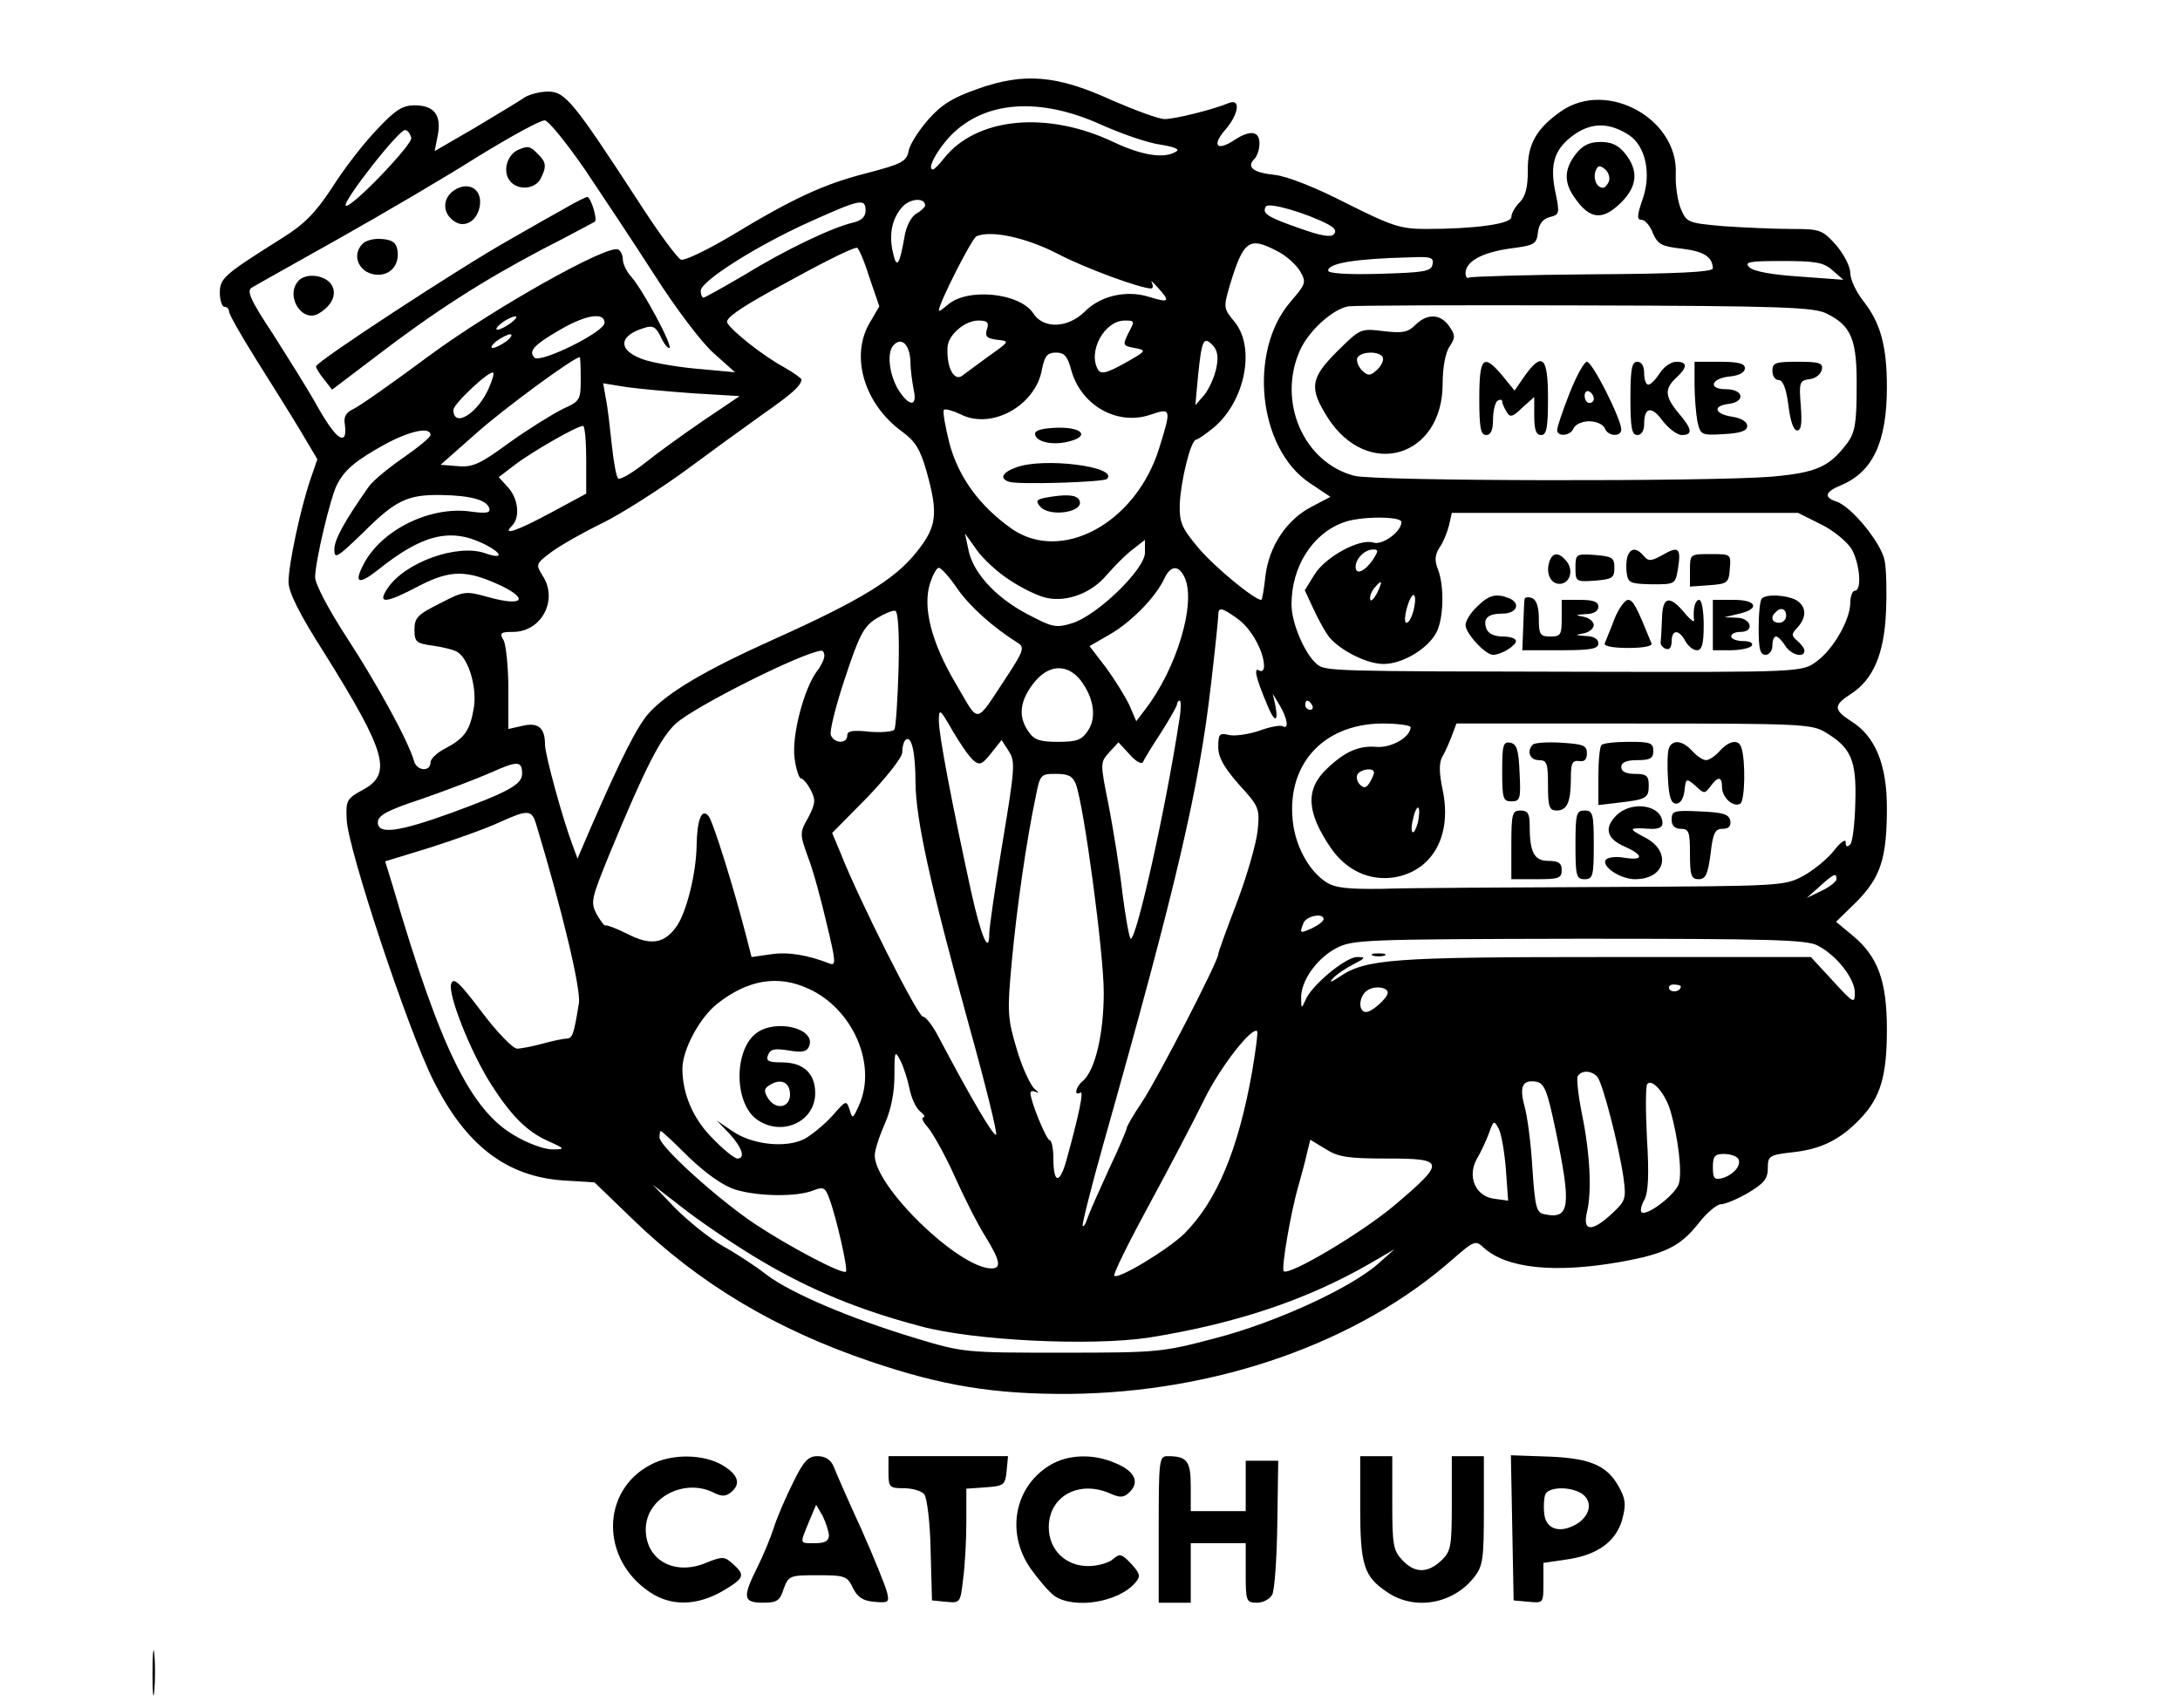 <?xml version="1.0" standalone="no"?>
<!DOCTYPE svg PUBLIC "-//W3C//DTD SVG 20010904//EN"
 "http://www.w3.org/TR/2001/REC-SVG-20010904/DTD/svg10.dtd">
<svg version="1.0" xmlns="http://www.w3.org/2000/svg"
 width="476pt" height="373pt" viewBox="0 0 476 373"
 preserveAspectRatio="xMidYMid meet">

<g transform="translate(0,373) scale(0.1,-0.1)"
fill="#000000" stroke="none">
<path d="M2135 3536 c-54 -19 -79 -34 -108 -67 -21 -24 -41 -55 -43 -69 -5
-23 -15 -28 -91 -48 -95 -24 -163 -56 -300 -139 -51 -30 -99 -53 -106 -50 -8
3 -50 60 -93 127 -142 218 -160 240 -197 240 -18 0 -41 -6 -52 -13 -11 -8 -60
-37 -108 -66 l-88 -51 7 35 c8 44 -8 65 -51 65 -26 0 -42 -10 -83 -54 -28 -29
-72 -86 -97 -126 -37 -56 -61 -80 -109 -110 -129 -81 -136 -88 -136 -120 0
-16 5 -30 10 -30 6 0 10 -5 10 -10 0 -6 26 -52 58 -103 32 -51 76 -121 97
-156 l38 -64 -16 -46 c-21 -63 -47 -183 -47 -222 0 -22 23 -69 80 -158 134
-215 147 -261 82 -296 -35 -19 -37 -23 -35 -65 2 -62 134 -460 189 -569 71
-143 161 -211 286 -219 l66 -4 86 -83 c144 -139 310 -238 516 -308 156 -53
270 -72 435 -71 320 3 630 111 838 295 46 40 49 41 67 24 50 -45 154 -56 297
-31 100 18 132 34 173 86 17 22 39 40 47 40 9 0 36 11 60 25 35 21 43 31 43
54 0 27 3 29 57 35 61 7 102 28 145 73 44 46 58 93 58 195 0 107 -20 160 -76
206 l-35 29 45 44 c52 53 66 94 66 205 0 94 -25 156 -78 189 -39 25 -39 35 0
60 48 31 72 87 76 178 2 42 1 94 -3 113 -7 38 -73 119 -106 129 -27 9 -24 21
10 35 70 29 101 94 101 215 0 89 -14 140 -51 187 -16 20 -29 48 -29 62 0 14
-14 41 -31 61 -30 33 -34 35 -98 35 -36 0 -102 3 -147 6 -79 7 -81 8 -94 38
-7 17 -12 51 -11 76 6 120 -149 206 -249 138 -55 -38 -75 -73 -74 -130 0 -37
-5 -57 -18 -70 -10 -10 -18 -24 -18 -32 0 -15 -80 -26 -186 -26 -56 0 -74 6
-174 56 -66 34 -129 59 -156 62 -48 5 -63 17 -45 35 6 6 11 21 11 34 0 27 -20
30 -55 7 -38 -25 -49 -12 -21 21 31 35 36 71 9 60 -33 -14 -117 -35 -140 -35
-13 0 -64 19 -115 41 -120 55 -192 61 -293 25z m271 -79 c45 -20 103 -40 129
-43 30 -5 42 -10 33 -15 -25 -16 -73 -9 -135 20 -146 70 -301 55 -372 -35 -10
-13 -21 -24 -24 -24 -14 0 9 43 39 74 74 76 194 85 330 23z m-1129 -97 c39
-58 108 -162 153 -232 46 -72 102 -146 128 -169 l47 -42 -75 7 c-41 3 -95 12
-119 19 -62 19 -64 53 -4 71 18 6 25 2 35 -18 6 -14 15 -26 19 -26 11 0 -57
127 -83 156 -10 11 -18 28 -18 37 0 9 -4 19 -10 22 -21 13 -272 -128 -413
-232 -78 -58 -152 -110 -165 -116 -17 -8 -22 -17 -19 -34 2 -13 1 -26 -3 -28
-10 -6 -31 20 -64 80 -16 28 -56 92 -89 144 -51 77 -59 96 -47 103 8 5 94 53
190 107 96 54 234 135 305 180 72 44 137 80 145 78 8 -1 47 -49 87 -107z
m2280 75 c36 -24 49 -84 30 -139 -13 -37 -13 -46 -3 -46 8 0 19 -13 25 -29 11
-25 19 -29 63 -34 49 -6 67 -18 68 -43 0 -8 -79 -12 -262 -13 -144 -1 -266 -5
-270 -7 -4 -3 -8 1 -8 9 0 26 35 45 95 54 56 7 60 10 63 35 2 19 11 30 26 34
21 5 22 8 12 55 -13 63 -1 96 44 127 38 25 75 24 117 -3z m-2659 -6 c3 -15
-134 -157 -143 -148 -8 8 118 169 130 165 6 -1 11 -9 13 -17z m1122 -148 c0
-3 -9 -12 -20 -18 -11 -7 -22 -29 -25 -50 -11 -62 -17 -71 -25 -36 -10 42 -2
77 21 102 17 18 49 20 49 2z m-130 -11 c0 -13 -9 -22 -27 -26 -47 -11 -149
-60 -237 -114 -46 -27 -87 -50 -90 -50 -3 0 -6 7 -6 15 0 21 123 99 239 151
109 49 121 52 121 24z m1010 -30 c15 -8 19 -15 12 -22 -7 -7 -31 -2 -73 13
-72 25 -84 33 -75 48 6 10 88 -14 136 -39z m-591 -64 c61 -32 179 -75 204 -76
5 0 5 6 2 13 -4 6 3 1 14 -12 27 -30 24 -33 -21 -19 -49 15 -105 2 -139 -32
-37 -37 -91 -39 -113 -4 -30 45 -145 56 -187 18 -11 -9 -19 -15 -19 -12 0 16
72 157 82 162 32 14 109 -3 177 -38z m479 6 c19 -9 41 -29 50 -43 15 -26 14
-28 -21 -69 -92 -108 -70 -320 43 -395 l45 -30 -40 -21 c-55 -28 -94 -86 -102
-152 -3 -28 -7 -52 -9 -52 -15 0 -101 71 -136 112 -38 45 -43 57 -42 97 2 50
24 141 36 141 3 0 21 12 39 27 68 58 91 175 44 231 -23 28 -24 30 -10 78 30
99 42 108 103 76z m-890 -57 l22 -64 -21 -36 c-43 -73 -12 -177 70 -237 29
-21 40 -38 54 -87 26 -93 23 -121 -22 -177 -47 -59 -122 -105 -311 -190 -149
-67 -229 -114 -272 -160 -26 -28 -62 -100 -127 -249 l-30 -70 -11 30 c-21 55
-60 197 -60 219 0 37 -15 49 -49 41 l-31 -7 0 87 c0 47 -5 95 -10 106 -10 17
-7 19 20 19 63 0 100 71 64 124 -14 23 -14 25 18 49 18 14 69 43 114 65 44 22
125 74 180 114 54 40 131 96 169 123 66 46 84 63 85 76 0 3 -17 15 -38 27 -46
25 -114 79 -124 97 -5 9 24 30 100 72 103 57 170 91 183 92 3 1 16 -28 27 -64z
m1230 28 c-3 -16 -18 -18 -116 -21 -71 -2 -112 1 -112 7 0 16 58 26 178 29 46
2 53 0 50 -15z m873 -13 l24 -21 -95 7 c-60 4 -100 11 -110 20 -12 12 -2 14
72 14 72 0 90 -3 109 -20z m-12 -95 c54 -27 66 -57 65 -162 0 -77 -4 -98 -20
-120 -40 -53 -67 -65 -166 -74 -137 -11 -866 -10 -911 2 -111 29 -169 163
-118 275 19 42 71 89 105 95 11 2 243 3 517 2 432 -1 501 -4 528 -18z m-2873
-20 c-11 -8 -24 -15 -30 -15 -5 0 -1 7 10 15 10 8 24 14 29 14 6 0 1 -6 -9
-14z m204 0 c0 -20 -140 -89 -153 -76 -14 14 -1 28 56 61 57 33 97 39 97 15z
m835 -14 c-5 -16 0 -20 22 -23 28 -3 28 -3 -17 -35 -25 -18 -50 -37 -57 -42
-19 -17 -37 16 -34 62 2 26 38 57 67 57 20 0 24 -4 19 -19z m309 -8 c-13 -27
-13 -28 14 -33 26 -5 26 -6 -22 -33 -38 -21 -51 -25 -58 -15 -24 39 13 108 58
108 22 0 22 -1 8 -27z m-1358 -18 c-11 -8 -25 -15 -30 -15 -6 0 -2 7 8 15 11
8 25 15 30 15 6 0 2 -7 -8 -15z m882 -46 c0 -17 4 -44 7 -60 8 -35 -7 -38 -29
-7 -23 32 -31 85 -16 103 18 21 37 3 38 -36z m668 -12 c-4 -20 -16 -46 -26
-59 l-20 -23 6 65 c8 78 12 86 31 67 11 -11 14 -25 9 -50z m-317 -5 c21 -77
100 -122 172 -98 47 16 47 14 20 -73 -51 -164 -214 -252 -323 -175 -70 50
-115 112 -135 186 -9 37 -15 69 -12 73 3 3 20 -2 37 -10 67 -34 163 19 177 98
6 30 12 37 31 37 18 0 25 -8 33 -38z m-1071 -19 c0 -46 -1 -49 -39 -66 -22
-11 -74 -43 -116 -73 -64 -47 -81 -55 -113 -52 l-38 3 77 68 c59 53 214 167
227 167 1 0 2 -21 2 -47z m-200 -19 c-24 -57 -78 -90 -78 -49 0 13 80 88 87
81 2 -2 -2 -16 -9 -32z m447 -13 l100 -6 -80 -54 c-44 -30 -102 -72 -128 -93
-27 -21 -52 -36 -57 -33 -4 2 -10 35 -14 72 -4 37 -9 83 -13 102 l-6 34 49 -8
c27 -4 94 -10 149 -14z m-235 -145 l0 -74 -76 -41 c-76 -41 -109 -52 -86 -29
18 18 14 59 -9 84 l-20 22 34 26 c36 28 137 86 150 86 4 0 7 -33 7 -74z m-340
54 c0 -5 -27 -27 -60 -50 -32 -22 -66 -50 -75 -63 -52 -74 -75 -115 -75 -137
0 -22 6 -18 63 37 71 71 97 83 170 82 65 -1 99 -11 105 -28 4 -11 -5 -13 -41
-8 -88 12 -194 -40 -233 -115 -22 -42 -11 -46 32 -12 95 76 156 92 229 57 43
-21 46 -36 4 -21 -61 21 -175 -20 -213 -77 -23 -35 -4 -33 70 6 68 35 104 35
180 -1 59 -29 44 -44 -26 -25 -54 15 -56 15 -110 -13 -48 -24 -55 -31 -55 -57
0 -27 4 -30 40 -35 22 -3 46 -9 54 -14 24 -15 42 -75 36 -119 -8 -51 -20 -69
-62 -91 -18 -9 -33 -23 -33 -31 0 -21 -30 -19 -36 3 -12 43 -80 167 -145 267
-43 66 -71 120 -71 135 1 37 33 171 47 200 17 34 41 54 106 90 54 29 99 39 99
20z m3036 -195 c27 -13 57 -38 67 -54 18 -32 23 -91 7 -91 -5 0 -10 -12 -10
-27 0 -36 -37 -101 -73 -127 -32 -24 -33 -24 -502 -23 -562 1 -571 1 -590 17
-26 22 -55 89 -55 130 0 82 45 154 113 179 36 14 127 14 127 1 0 -21 -41 -51
-61 -45 -30 10 -105 -31 -129 -70 l-21 -34 20 -43 c11 -24 26 -50 33 -59 25
-30 83 -59 119 -59 42 0 98 34 116 70 15 30 17 99 3 136 -8 20 -7 32 3 48 8
11 17 33 21 49 l6 27 378 0 378 0 50 -25z m-1771 -122 c27 -18 64 -36 82 -39
45 -9 98 12 130 51 16 18 40 43 56 55 l27 21 0 -28 c0 -36 -104 -137 -159
-154 -36 -11 -43 -9 -100 21 -69 37 -118 91 -127 142 l-7 33 25 -35 c13 -19
46 -50 73 -67z m793 45 c-18 -26 -38 -35 -38 -16 0 18 20 38 38 38 12 0 12 -3
0 -22z m-908 -63 c27 -39 78 -85 134 -120 13 -9 10 -18 -24 -70 -73 -110 -60
-108 -113 -18 -54 91 -73 168 -56 220 6 18 14 33 19 33 5 0 23 -20 40 -45z
m497 23 c25 -56 -18 -199 -87 -288 l-19 -25 -15 35 c-9 19 -32 56 -51 82 l-36
47 45 26 c48 28 100 82 118 121 14 30 32 31 45 2z m420 -33 c-7 -13 -14 -20
-15 -14 -2 5 2 16 8 24 18 21 20 18 7 -10z m79 -40 c-4 -14 -10 -25 -15 -25
-5 0 -4 16 2 36 12 39 23 29 13 -11z m-1124 -125 c-2 -68 -6 -128 -9 -133 -3
-5 -28 -7 -54 -5 -37 4 -49 2 -49 -8 0 -19 -29 -18 -36 1 -3 8 11 64 31 124
31 94 41 113 68 130 18 11 37 19 42 17 6 -2 9 -50 7 -126z m740 109 c30 -21
58 -72 58 -104 0 -9 -5 -13 -11 -9 -12 7 -7 -16 17 -73 16 -40 26 -43 19 -5
l-6 27 15 -25 c17 -28 21 -54 7 -46 -5 3 -28 -1 -52 -10 -24 -8 -54 -12 -66
-9 -20 5 -23 2 -23 -26 0 -23 12 -44 45 -82 44 -48 46 -52 41 -101 -3 -28 -23
-98 -45 -156 -22 -58 -41 -109 -41 -114 0 -15 -131 -269 -166 -322 -19 -28
-34 -54 -34 -58 0 -3 -17 -44 -39 -90 -21 -46 -42 -93 -46 -105 -4 -13 -9 -21
-11 -18 -2 2 18 82 45 178 160 566 209 777 235 1003 9 76 16 145 16 152 0 19
7 18 42 -7z m-902 -81 c0 -7 -7 -22 -15 -32 -30 -39 -57 -145 -50 -192 3 -24
10 -44 14 -44 4 0 14 -11 21 -25 11 -21 11 -29 -5 -60 -19 -33 -19 -36 -1 -86
11 -28 29 -94 41 -146 20 -83 21 -93 6 -87 -46 18 -90 26 -128 20 l-42 -6 -11
43 c-28 109 -73 253 -83 265 -15 18 -25 -8 -26 -65 -1 -61 -22 -144 -43 -175
-27 -39 -57 -44 -109 -17 -24 12 -46 20 -47 18 -2 -2 -10 9 -19 24 -14 27 -12
34 27 130 79 191 113 258 147 288 45 39 275 154 316 158 4 1 7 -5 7 -11z m559
-53 c29 -38 36 -81 17 -110 -14 -21 -24 -25 -66 -25 -39 0 -52 4 -64 22 -23
32 -20 66 10 105 32 42 73 45 103 8z m216 -87 c-29 -191 -93 -478 -106 -478
-3 0 -11 44 -18 98 -6 53 -20 140 -30 192 -19 94 -19 95 1 117 l20 22 25 -27
c13 -15 26 -22 29 -16 2 6 20 35 39 64 19 30 35 58 35 62 0 4 3 8 6 8 3 0 3
-19 -1 -42z m290 32 c3 -5 1 -10 -4 -10 -6 0 -11 5 -11 10 0 6 2 10 4 10 3 0
8 -4 11 -10z m-739 -121 c13 -11 19 -8 38 16 l23 29 16 -25 c14 -22 13 -37
-14 -199 -16 -96 -29 -186 -29 -199 0 -48 -18 -6 -40 94 -41 188 -70 340 -70
370 0 29 2 28 30 -21 17 -29 37 -58 46 -65z m954 73 c0 -22 -43 -46 -75 -43
-38 3 -68 -10 -107 -47 -48 -45 -46 -95 8 -174 34 -49 84 -72 138 -64 84 14
127 91 106 191 -8 38 -8 59 -1 72 6 10 15 30 21 46 l10 27 387 0 c367 0 390
-1 420 -20 55 -33 67 -61 64 -153 -1 -45 -6 -86 -11 -91 -7 -7 -10 -5 -10 5 0
8 -12 -1 -26 -19 -14 -18 -45 -43 -67 -55 -41 -22 -50 -22 -432 -24 -214 -1
-434 -2 -487 -4 -77 -1 -103 2 -123 15 -35 23 -63 72 -71 123 -19 129 62 222
194 223 34 0 62 -4 62 -8z m-1081 -122 c1 -80 31 -218 117 -530 37 -133 62
-235 59 -238 -5 -5 -53 76 -127 216 -12 23 -27 42 -33 42 -11 0 -140 256 -180
358 l-18 43 77 78 c42 44 76 87 76 98 0 11 3 23 7 27 13 12 22 -26 22 -94z
m-859 20 c0 -23 -31 -40 -154 -85 -116 -42 -161 -48 -161 -21 0 15 19 26 95
51 52 18 120 44 150 57 60 27 70 27 70 -2z m1860 3 c0 -5 -5 -15 -10 -23 -7
-11 -12 -12 -21 -3 -6 6 -8 16 -5 22 8 12 36 15 36 4z m-651 -25 c18 -48 61
-370 61 -455 0 -92 -19 -171 -46 -194 -15 -12 -20 -34 -5 -25 8 5 -3 -48 -30
-146 -15 -55 -29 -54 -29 3 0 21 -4 39 -8 39 -7 0 -42 85 -42 103 0 5 6 5 13
2 6 -4 5 0 -4 7 -9 8 -27 46 -39 87 -20 67 -21 81 -11 189 11 119 32 265 52
360 10 51 11 52 45 52 27 0 36 -5 43 -22z m747 -84 c-4 -14 -9 -24 -12 -21 -3
2 -2 17 2 31 3 15 9 25 11 22 3 -3 2 -17 -1 -32z m-1925 -5 c56 -185 98 -360
93 -390 -11 -68 -14 -76 -26 -77 -7 0 -31 -5 -53 -11 -22 -6 -47 -11 -56 -11
-9 0 -44 36 -77 80 -50 66 -62 77 -67 61 -7 -23 41 -145 86 -217 44 -69 78
-104 124 -125 40 -18 40 -19 10 -19 -16 0 -53 13 -81 30 -96 55 -163 191 -267
547 l-16 52 98 30 c53 17 121 41 151 55 64 29 71 28 81 -5z m2839 -119 c0 -5
-15 -17 -32 -25 l-33 -16 28 25 c31 28 37 31 37 16z m-1120 -87 c0 -5 -11 -13
-25 -20 -27 -12 -28 -12 -19 11 6 16 44 23 44 9z m1079 -58 c41 -21 81 -72 81
-103 0 -25 -3 -23 -48 26 l-48 52 -447 0 c-465 0 -525 -4 -582 -43 -18 -12
-24 -14 -15 -4 8 9 29 23 45 31 27 14 28 16 8 16 -25 0 -101 -63 -113 -95 -8
-18 -9 -18 -9 5 -1 37 33 86 76 109 36 19 58 20 531 21 414 0 498 -2 521 -15z
m-2204 -94 c98 -44 151 -168 110 -256 -13 -29 -14 -29 -20 -8 -7 21 -8 20 -37
-13 -17 -19 -45 -42 -61 -51 -41 -21 -115 -13 -158 17 l-34 23 28 -29 c28 -31
35 -54 17 -54 -6 0 -30 19 -53 43 -43 42 -67 98 -67 153 0 41 37 111 76 142
66 52 132 64 199 33z m1265 -9 c0 -11 -34 -42 -47 -42 -19 0 -16 37 4 48 16
10 43 6 43 -6z m640 14 c0 -11 -19 -15 -25 -6 -3 5 1 10 9 10 9 0 16 -2 16 -4z
m-936 -186 c-30 -170 -77 -283 -148 -354 -36 -35 -145 -101 -153 -92 -3 3 31
72 75 153 44 81 99 186 122 233 35 71 104 159 115 148 2 -2 -3 -41 -11 -88z
m-748 -38 c4 -20 14 -42 23 -49 9 -7 12 -13 7 -13 -5 0 -1 -10 10 -22 11 -13
38 -61 59 -108 21 -47 51 -106 67 -131 32 -52 35 -69 13 -69 -71 0 -255 178
-255 247 0 11 10 42 22 69 14 32 21 69 21 106 0 53 1 55 13 32 7 -14 16 -42
20 -62z m1502 26 c12 -15 47 -151 57 -221 6 -45 4 -50 -25 -77 -44 -41 -65
-40 -55 3 11 44 7 128 -11 215 -8 40 -12 77 -9 82 9 14 31 12 43 -2z m-91
-118 c34 -163 31 -193 -23 -182 -19 3 -22 12 -28 100 -3 54 -11 114 -17 135
-12 44 -5 59 24 55 19 -3 25 -17 44 -108z m251 42 c16 -57 25 -129 18 -156 -6
-24 -72 -74 -82 -63 -3 3 0 16 7 28 8 16 10 55 5 134 -3 62 -3 115 1 118 11
12 40 -22 51 -61z m-360 -125 l5 -69 -29 4 c-41 4 -61 47 -40 86 9 15 21 41
27 57 10 28 11 29 21 11 6 -11 13 -51 16 -89z m-1783 25 c39 -37 75 -62 101
-70 50 -15 133 -16 169 -2 23 9 27 7 36 -18 15 -40 41 -154 36 -159 -7 -7
-123 54 -197 103 -80 53 -210 170 -210 190 0 8 1 14 3 14 2 0 30 -26 62 -58z
m1524 -2 c127 0 128 -7 16 -102 -71 -60 -231 -155 -242 -144 -6 5 16 132 32
186 7 25 16 58 19 73 l7 28 33 -20 c28 -18 50 -21 135 -21z m766 0 c9 -14 -10
-36 -35 -43 -17 -4 -20 0 -20 24 0 24 4 29 24 29 14 0 28 -5 31 -10z m-2130
-225 c107 -63 212 -106 344 -141 117 -32 374 -44 500 -25 187 30 342 81 481
161 l55 32 -35 -31 c-59 -53 -224 -129 -355 -163 -117 -31 -126 -32 -335 -32
-213 0 -216 0 -322 32 -142 43 -271 98 -324 138 -24 19 -67 47 -96 63 -29 17
-75 54 -103 82 l-50 52 75 -58 c41 -31 115 -81 165 -110z"/>
<path d="M1132 3403 c-22 -9 -34 -41 -22 -63 14 -26 56 -26 70 -1 14 27 13 37
-6 55 -16 17 -21 18 -42 9z"/>
<path d="M991 3314 c-26 -18 -25 -51 2 -68 23 -15 51 3 55 37 4 35 -26 52 -57
31z"/>
<path d="M1235 3276 c-22 -12 -78 -44 -125 -71 -105 -59 -420 -265 -420 -275
0 -4 8 -17 18 -29 l17 -22 95 72 c129 99 234 166 365 235 61 31 112 59 114 60
6 5 -9 54 -17 54 -4 -1 -25 -11 -47 -24z"/>
<path d="M792 3198 c-27 -27 -6 -68 34 -68 28 0 46 23 42 52 -2 17 -10 24 -33
26 -17 2 -36 -3 -43 -10z"/>
<path d="M651 3116 c-29 -34 10 -93 46 -70 29 18 39 42 27 62 -14 22 -57 27
-73 8z"/>
<path d="M3441 3394 c-25 -32 -27 -61 -4 -94 34 -50 62 -53 104 -11 34 35 37
68 8 105 -15 19 -30 26 -54 26 -24 0 -39 -7 -54 -26z m72 -60 c-3 -8 -9 -14
-13 -14 -14 0 -22 20 -16 37 5 12 9 13 21 3 7 -6 11 -18 8 -26z"/>
<path d="M3090 3020 c-16 -16 -28 -18 -70 -13 -50 6 -50 5 -100 -44 -59 -59
-62 -80 -21 -145 87 -136 251 -87 251 74 0 35 6 68 15 81 13 20 13 25 -1 45
-19 27 -48 28 -74 2z m-70 -74 c0 -7 -7 -19 -16 -26 -12 -11 -18 -11 -31 2 -8
9 -12 21 -9 27 10 16 56 14 56 -3z"/>
<path d="M3230 2860 c0 -64 3 -80 15 -80 10 0 15 10 15 34 0 19 5 38 10 41 6
3 10 3 10 -2 0 -4 5 -15 10 -23 7 -12 13 -11 34 10 l26 23 0 -41 c0 -31 4 -42
15 -42 12 0 15 16 15 80 0 91 -12 103 -51 49 l-22 -32 -26 32 c-42 50 -51 42
-51 -49z"/>
<path d="M3427 2871 c-15 -38 -27 -74 -27 -80 0 -16 30 -13 36 4 4 8 18 15 34
15 16 0 30 -7 34 -15 6 -18 36 -20 36 -3 0 23 -63 148 -75 148 -6 0 -23 -31
-38 -69z m53 -12 c0 -5 -4 -9 -10 -9 -5 0 -10 7 -10 16 0 8 5 12 10 9 6 -3 10
-10 10 -16z"/>
<path d="M3560 2860 c0 -64 3 -80 15 -80 9 0 15 9 15 24 0 38 17 40 41 6 13
-16 31 -30 41 -30 25 0 23 13 -7 48 -30 36 -31 53 -5 77 25 23 25 35 0 35 -11
0 -27 -11 -36 -25 -9 -14 -20 -25 -25 -25 -5 0 -9 11 -9 25 0 16 -6 25 -15 25
-12 0 -15 -16 -15 -80z"/>
<path d="M3700 2891 c0 -27 3 -63 6 -80 7 -31 8 -32 58 -29 37 2 51 7 51 18 0
9 -13 17 -33 20 -39 6 -43 24 -7 28 37 5 32 32 -6 32 -41 0 -33 24 9 28 20 2
32 9 32 18 0 10 -14 14 -55 14 l-55 0 0 -49z"/>
<path d="M3870 2920 c0 -11 6 -20 14 -20 9 0 16 -18 21 -55 4 -34 11 -55 19
-55 9 0 11 15 8 54 -4 51 -3 55 19 58 13 1 25 11 27 21 3 14 -5 17 -52 17 -49
0 -56 -2 -56 -20z"/>
<path d="M2260 2783 c0 -17 35 -26 70 -18 50 11 36 32 -20 31 -31 -1 -50 -5
-50 -13z"/>
<path d="M2218 2709 c-30 -11 -36 -24 -15 -31 18 -7 207 -1 214 6 27 27 -140
48 -199 25z"/>
<path d="M2282 2643 c-19 -4 -21 -7 -11 -19 21 -25 101 -12 85 15 -7 11 -30
12 -74 4z"/>
<path d="M3554 2516 c-3 -8 -4 -25 -2 -38 3 -21 8 -23 55 -24 51 0 51 0 57 35
7 45 1 49 -34 29 -25 -14 -31 -14 -41 -2 -15 18 -28 18 -35 0z"/>
<path d="M3384 2506 c-10 -26 1 -51 21 -51 23 0 32 30 15 50 -16 19 -29 19
-36 1z"/>
<path d="M3440 2490 c0 -30 1 -31 43 -28 37 3 42 6 42 28 0 22 -5 25 -42 28
-42 3 -43 2 -43 -28z"/>
<path d="M3690 2484 l0 -35 42 3 c40 3 43 5 45 36 3 32 2 32 -42 32 -45 0 -45
0 -45 -36z"/>
<path d="M3225 2405 c-14 -13 -25 -31 -25 -40 0 -18 43 -65 60 -65 18 0 50 20
50 30 0 6 -13 10 -29 10 -17 0 -31 6 -35 16 -9 23 2 34 35 34 31 0 41 23 13
34 -28 11 -44 6 -69 -19z"/>
<path d="M3329 2422 c-1 -4 -2 -31 -3 -59 l-2 -53 83 0 c67 0 83 3 83 15 0 9
-10 16 -27 16 -24 2 -25 2 -5 6 12 2 22 11 22 18 0 7 -10 16 -22 18 -20 4 -19
4 5 6 17 0 27 7 27 16 0 11 -11 15 -40 15 l-40 0 0 -40 c0 -36 -2 -40 -25 -40
-22 0 -25 4 -25 39 0 25 -5 41 -15 45 -8 3 -15 2 -16 -2z"/>
<path d="M3847 2423 c-4 -3 -7 -33 -7 -65 0 -45 3 -58 15 -58 8 0 15 9 15 20
0 11 3 20 8 20 4 0 13 -9 20 -20 12 -20 42 -28 42 -11 0 5 -7 14 -15 21 -14
12 -14 15 0 30 21 23 19 47 -4 60 -22 11 -64 13 -74 3z m53 -38 c0 -8 -7 -15
-15 -15 -16 0 -20 12 -8 23 11 12 23 8 23 -8z"/>
<path d="M3525 2378 c-9 -24 -19 -47 -21 -53 -3 -6 18 -10 51 -10 33 0 54 4
51 10 -32 79 -40 95 -51 95 -7 0 -21 -19 -30 -42z"/>
<path d="M3629 2380 c-1 -22 -2 -45 -3 -52 -1 -6 5 -13 12 -15 7 -3 12 4 12
16 0 27 16 27 30 1 6 -11 17 -20 25 -20 11 0 15 13 15 55 0 30 -4 55 -10 55
-9 0 -14 -21 -11 -45 1 -5 -9 2 -22 18 -32 38 -47 34 -48 -13z"/>
<path d="M3740 2365 l0 -55 39 0 c22 0 43 5 46 10 4 6 -5 10 -19 10 -14 0 -26
5 -26 10 0 6 9 10 20 10 32 0 24 30 -7 31 l-28 1 29 7 c49 10 44 31 -8 31
l-46 0 0 -55z"/>
<path d="M3280 2046 c0 -60 2 -66 20 -66 19 0 21 5 18 62 -2 50 -6 63 -20 66
-16 3 -18 -5 -18 -62z"/>
<path d="M3347 2104 c-14 -14 -7 -34 13 -34 18 0 20 -7 20 -55 0 -47 3 -55 19
-55 23 0 31 19 31 71 0 32 3 39 18 37 11 -2 17 3 17 17 0 17 -8 20 -55 23 -31
2 -59 0 -63 -4z"/>
<path d="M3497 2103 c-4 -3 -7 -34 -7 -69 l0 -62 43 5 c62 7 67 10 67 38 0 21
-5 25 -30 25 -20 0 -30 5 -30 15 0 10 11 15 35 15 28 0 35 4 35 20 0 18 -7 20
-53 20 -30 0 -57 -3 -60 -7z"/>
<path d="M3644 2096 c-3 -7 -4 -38 -2 -67 2 -40 7 -54 18 -54 9 0 16 11 18 28
3 28 4 28 24 11 19 -18 20 -18 33 -1 16 22 25 22 25 -2 0 -23 25 -45 40 -36
10 6 12 95 2 123 -6 18 -26 15 -47 -8 -10 -11 -23 -20 -30 -20 -7 0 -20 9 -30
20 -21 23 -43 26 -51 6z"/>
<path d="M3529 1949 c-27 -27 -21 -51 19 -68 42 -19 41 -31 -2 -24 -18 3 -36
1 -40 -5 -9 -15 33 -42 64 -42 68 0 81 62 20 92 -36 19 -34 21 13 18 17 -1 27
3 27 12 0 40 -67 51 -101 17z"/>
<path d="M3300 1885 l0 -75 55 0 c48 0 55 2 55 20 0 15 -7 20 -29 20 -31 0
-41 18 -41 78 0 25 -4 32 -20 32 -18 0 -20 -7 -20 -75z"/>
<path d="M3440 1885 c0 -68 2 -75 20 -75 18 0 20 7 20 75 0 68 -2 75 -20 75
-18 0 -20 -7 -20 -75z"/>
<path d="M3650 1940 c0 -13 7 -20 20 -20 18 0 20 -7 20 -55 0 -47 3 -55 19
-55 15 0 20 10 26 55 5 46 10 55 26 55 14 0 19 6 17 18 -3 14 -16 18 -66 20
-57 3 -62 1 -62 -18z"/>
<path d="M2998 1643 c6 -2 18 -2 25 0 6 3 1 5 -13 5 -14 0 -19 -2 -12 -5z"/>
<path d="M1653 1475 c-51 -36 -51 -154 0 -190 54 -38 127 -5 127 58 0 43 -26
67 -73 67 -29 0 -35 3 -30 16 5 13 14 15 45 10 30 -5 40 -3 45 10 14 38 -71
59 -114 29z m72 -135 c0 -30 -32 -35 -49 -7 -8 14 -8 20 4 27 24 16 45 7 45
-20z"/>
<path d="M1420 531 c-108 -57 -109 -206 -1 -278 46 -31 102 -30 158 2 49 29
51 35 23 60 -18 16 -22 17 -61 1 -68 -27 -129 8 -129 74 0 70 86 114 151 79
15 -7 24 -7 35 2 22 18 17 38 -18 59 -42 25 -112 26 -158 1z"/>
<path d="M1732 493 c-16 -32 -35 -76 -42 -98 -7 -22 -23 -61 -36 -87 -33 -66
-32 -78 12 -78 30 0 37 4 45 30 11 29 13 30 74 30 60 0 65 -2 77 -27 10 -21
22 -29 47 -31 31 -3 33 -1 28 20 -3 13 -28 75 -56 138 -29 63 -56 125 -61 138
-6 14 -18 22 -35 22 -20 0 -30 -10 -53 -57z m78 -115 c0 -13 -8 -18 -30 -18
-35 0 -34 -3 -14 46 l16 38 14 -24 c7 -14 13 -33 14 -42z"/>
<path d="M1940 515 c0 -33 2 -35 34 -35 18 0 38 -6 44 -13 6 -7 13 -62 14
-123 l3 -109 31 -3 c31 -3 31 -2 37 50 4 29 7 85 7 125 l0 72 43 3 c39 3 42 5
45 36 l3 32 -130 0 -131 0 0 -35z"/>
<path d="M2292 530 c-77 -47 -96 -147 -42 -225 17 -24 40 -51 52 -60 44 -30
142 -14 178 30 11 13 9 19 -10 40 -21 22 -25 23 -40 10 -9 -8 -33 -15 -54 -15
-50 0 -86 36 -86 85 0 68 67 104 135 73 21 -9 29 -9 42 4 22 22 10 46 -32 63
-48 21 -104 19 -143 -5z"/>
<path d="M2530 390 l0 -160 35 0 35 0 0 65 0 65 60 0 60 0 0 -65 c0 -62 1 -65
25 -65 13 0 28 8 33 18 5 9 10 79 11 155 l2 137 -35 0 -36 0 0 -55 0 -55 -60
0 -60 0 0 54 c0 56 -8 66 -51 66 -18 0 -19 -9 -19 -160z"/>
<path d="M2970 438 c0 -126 8 -151 59 -185 60 -41 144 -26 190 33 19 24 21 40
21 145 l0 119 -35 0 -35 0 0 -103 c0 -95 -2 -105 -23 -125 -30 -28 -58 -28
-85 1 -20 21 -22 34 -22 125 l0 102 -35 0 -35 0 0 -112z"/>
<path d="M3302 394 l3 -159 33 -3 c32 -3 32 -3 32 41 l0 44 48 7 c67 9 108 37
123 84 9 32 9 45 -2 67 -26 53 -62 70 -155 74 l-85 3 3 -158z m149 76 c26 -15
24 -46 -5 -66 -37 -24 -70 -15 -74 19 -2 16 -1 35 2 43 6 16 49 19 77 4z"/>
<path d="M333 75 c0 -44 2 -61 4 -37 2 23 2 59 0 80 -2 20 -4 1 -4 -43z"/>
</g>
</svg>
